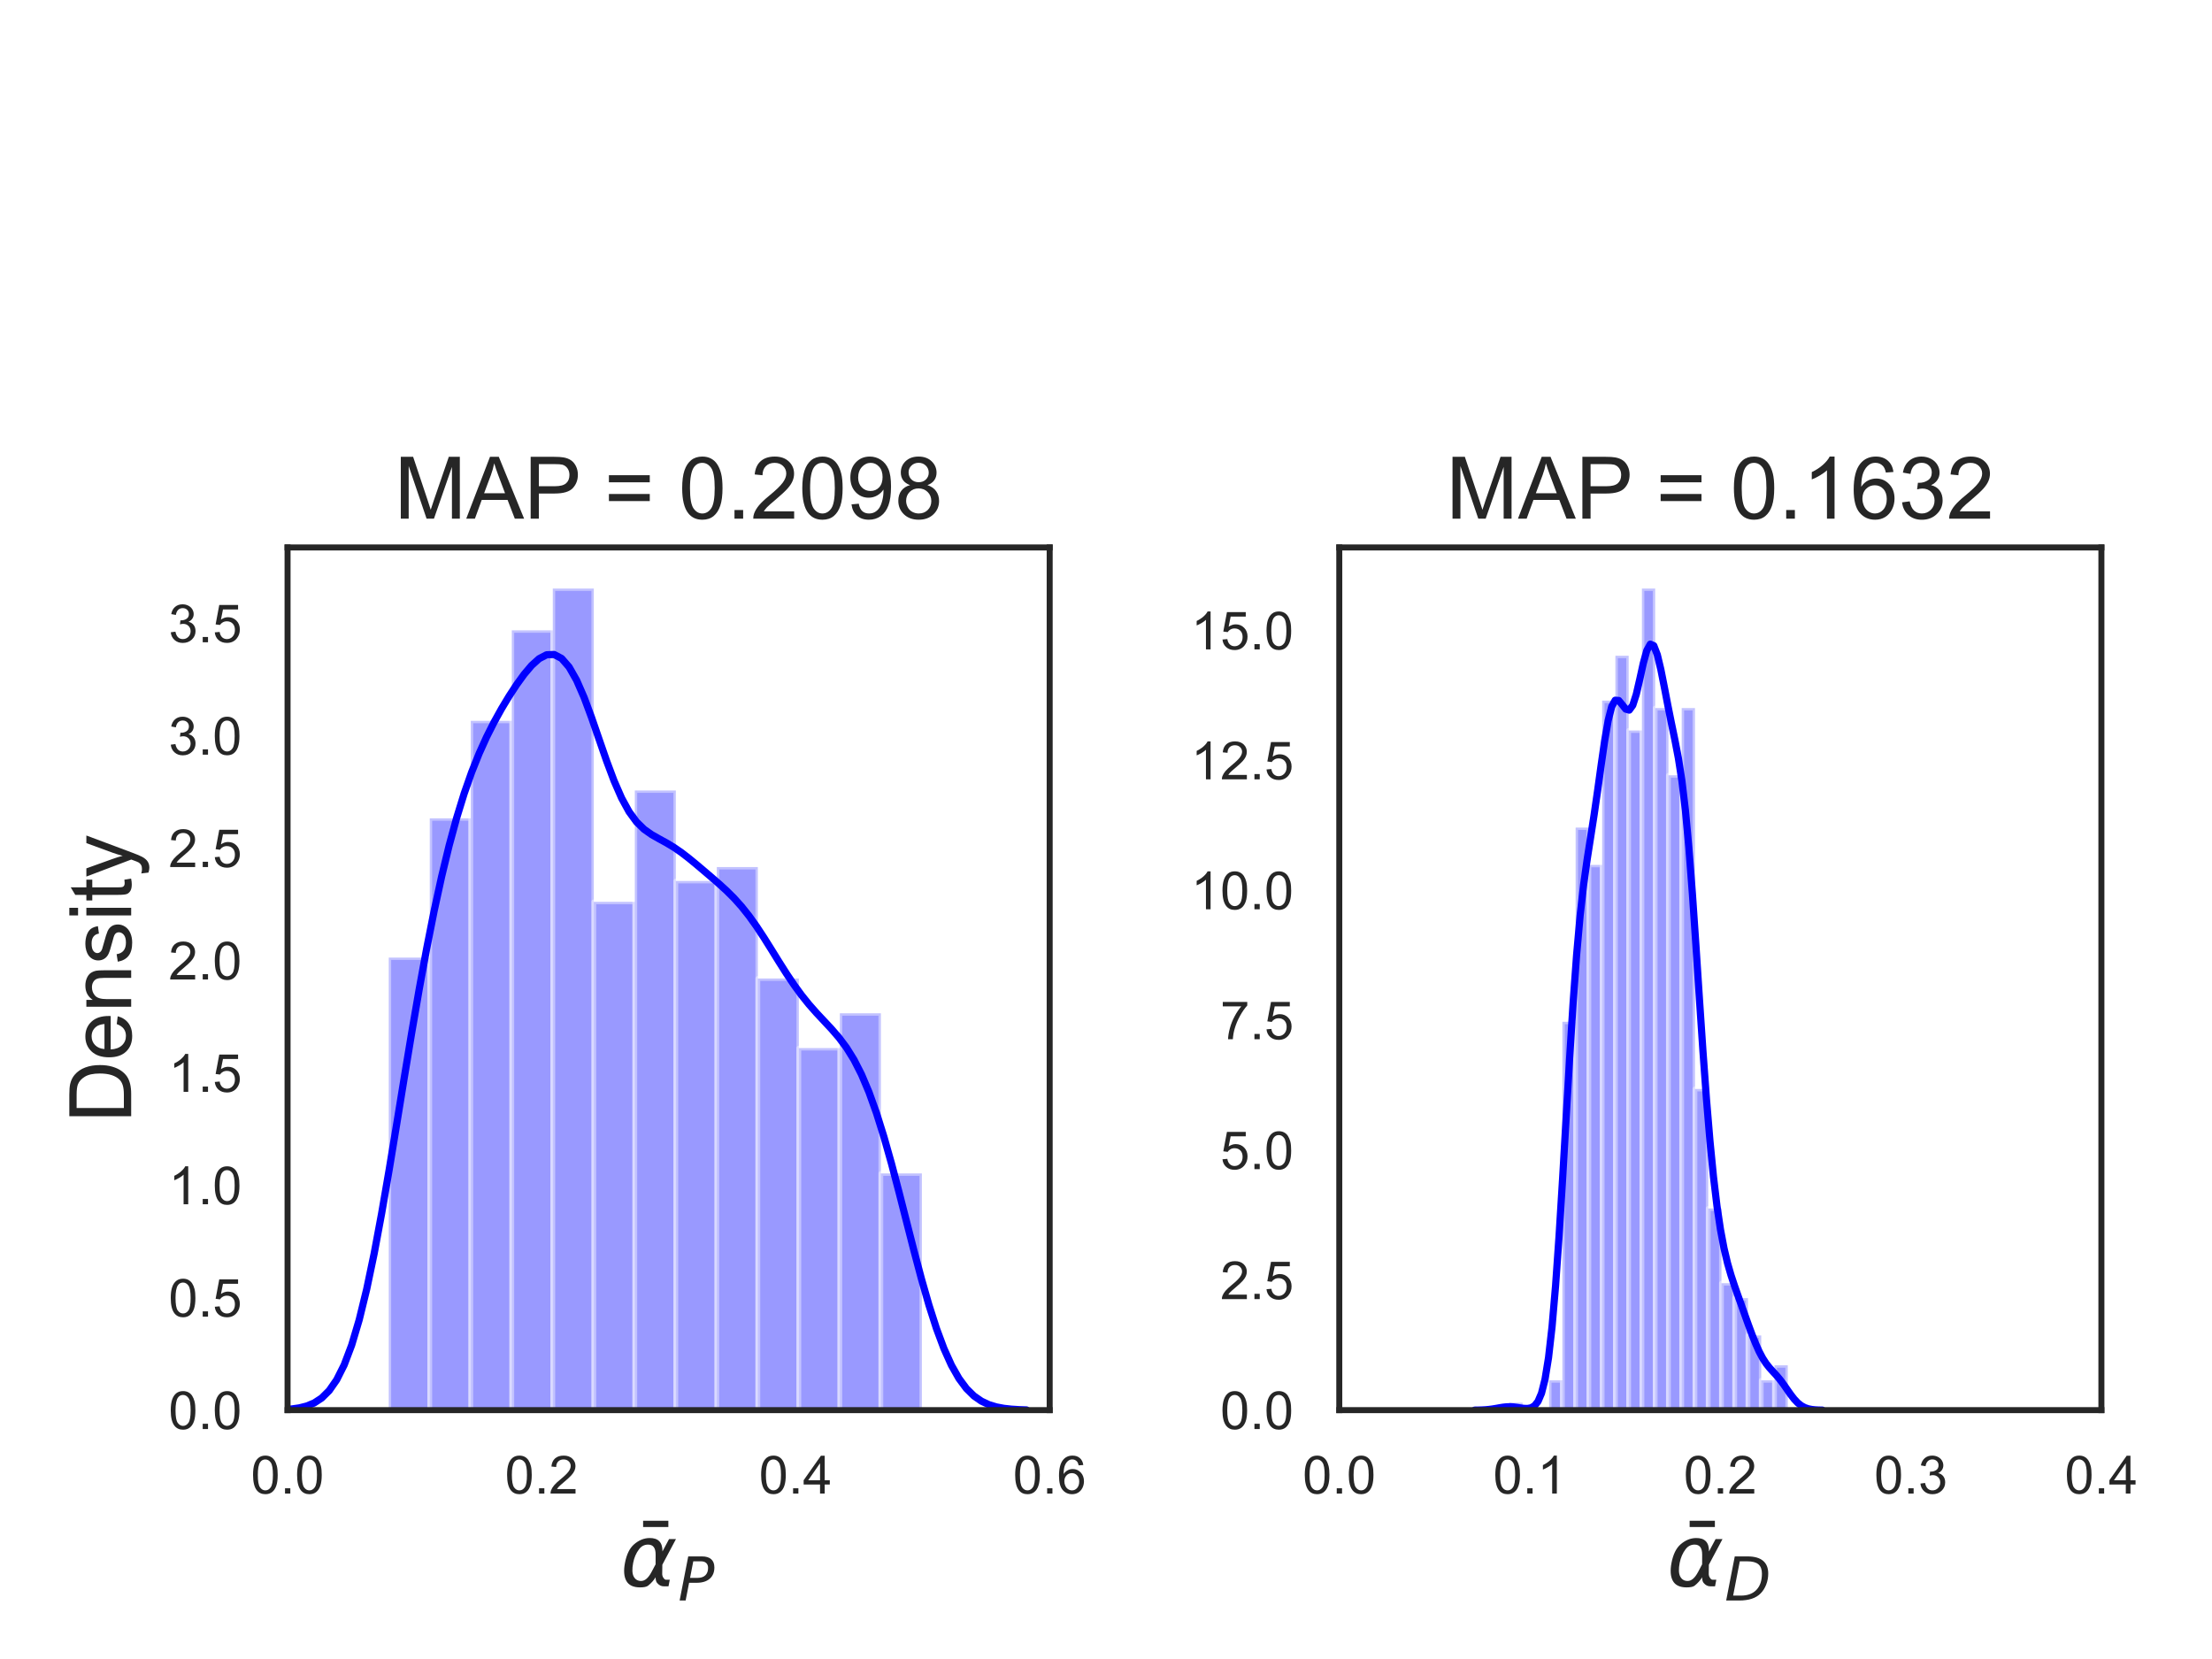<?xml version="1.0" encoding="utf-8" standalone="no"?>
<!DOCTYPE svg PUBLIC "-//W3C//DTD SVG 1.1//EN"
  "http://www.w3.org/Graphics/SVG/1.1/DTD/svg11.dtd">
<!-- Created with matplotlib (https://matplotlib.org/) -->
<svg height="345.6pt" version="1.1" viewBox="0 0 460.8 345.6" width="460.8pt" xmlns="http://www.w3.org/2000/svg" xmlns:xlink="http://www.w3.org/1999/xlink">
 <defs>
  <style type="text/css">
*{stroke-linecap:butt;stroke-linejoin:round;}
  </style>
 </defs>
 <g id="figure_1">
  <g id="patch_1">
   <path d="M 0 345.6 
L 460.8 345.6 
L 460.8 0 
L 0 0 
z
" style="fill:#ffffff;"/>
  </g>
  <g id="axes_1">
   <g id="patch_2">
    <path d="M 59.904 293.76 
L 218.667 293.76 
L 218.667 114.048 
L 59.904 114.048 
z
" style="fill:#ffffff;"/>
   </g>
   <g id="matplotlib.axis_1">
    <g id="xtick_1">
     <g id="text_1">
      <!-- 0.0 -->
      <defs>
       <path d="M 4.156 35.297 
Q 4.156 48 6.766 55.734 
Q 9.375 63.484 14.516 67.672 
Q 19.672 71.875 27.484 71.875 
Q 33.25 71.875 37.594 69.547 
Q 41.938 67.234 44.766 62.859 
Q 47.609 58.5 49.219 52.219 
Q 50.828 45.953 50.828 35.297 
Q 50.828 22.703 48.234 14.969 
Q 45.656 7.234 40.5 3 
Q 35.359 -1.219 27.484 -1.219 
Q 17.141 -1.219 11.234 6.203 
Q 4.156 15.141 4.156 35.297 
z
M 13.188 35.297 
Q 13.188 17.672 17.312 11.828 
Q 21.438 6 27.484 6 
Q 33.547 6 37.672 11.859 
Q 41.797 17.719 41.797 35.297 
Q 41.797 52.984 37.672 58.781 
Q 33.547 64.594 27.391 64.594 
Q 21.344 64.594 17.719 59.469 
Q 13.188 52.938 13.188 35.297 
z
" id="ArialMT-48"/>
       <path d="M 9.078 0 
L 9.078 10.016 
L 19.094 10.016 
L 19.094 0 
z
" id="ArialMT-46"/>
      </defs>
      <g style="fill:#262626;" transform="translate(52.259 311.134)scale(0.11 -0.11)">
       <use xlink:href="#ArialMT-48"/>
       <use x="55.615" xlink:href="#ArialMT-46"/>
       <use x="83.398" xlink:href="#ArialMT-48"/>
      </g>
     </g>
    </g>
    <g id="xtick_2">
     <g id="text_2">
      <!-- 0.2 -->
      <defs>
       <path d="M 50.344 8.453 
L 50.344 0 
L 3.031 0 
Q 2.938 3.172 4.047 6.109 
Q 5.859 10.938 9.828 15.625 
Q 13.812 20.312 21.344 26.469 
Q 33.016 36.031 37.109 41.625 
Q 41.219 47.219 41.219 52.203 
Q 41.219 57.422 37.469 61 
Q 33.734 64.594 27.734 64.594 
Q 21.391 64.594 17.578 60.781 
Q 13.766 56.984 13.719 50.25 
L 4.688 51.172 
Q 5.609 61.281 11.656 66.578 
Q 17.719 71.875 27.938 71.875 
Q 38.234 71.875 44.234 66.156 
Q 50.25 60.453 50.25 52 
Q 50.25 47.703 48.484 43.547 
Q 46.734 39.406 42.656 34.812 
Q 38.578 30.219 29.109 22.219 
Q 21.188 15.578 18.938 13.203 
Q 16.703 10.844 15.234 8.453 
z
" id="ArialMT-50"/>
      </defs>
      <g style="fill:#262626;" transform="translate(105.18 311.134)scale(0.11 -0.11)">
       <use xlink:href="#ArialMT-48"/>
       <use x="55.615" xlink:href="#ArialMT-46"/>
       <use x="83.398" xlink:href="#ArialMT-50"/>
      </g>
     </g>
    </g>
    <g id="xtick_3">
     <g id="text_3">
      <!-- 0.4 -->
      <defs>
       <path d="M 32.328 0 
L 32.328 17.141 
L 1.266 17.141 
L 1.266 25.203 
L 33.938 71.578 
L 41.109 71.578 
L 41.109 25.203 
L 50.781 25.203 
L 50.781 17.141 
L 41.109 17.141 
L 41.109 0 
z
M 32.328 25.203 
L 32.328 57.469 
L 9.906 25.203 
z
" id="ArialMT-52"/>
      </defs>
      <g style="fill:#262626;" transform="translate(158.101 311.134)scale(0.11 -0.11)">
       <use xlink:href="#ArialMT-48"/>
       <use x="55.615" xlink:href="#ArialMT-46"/>
       <use x="83.398" xlink:href="#ArialMT-52"/>
      </g>
     </g>
    </g>
    <g id="xtick_4">
     <g id="text_4">
      <!-- 0.6 -->
      <defs>
       <path d="M 49.75 54.047 
L 41.016 53.375 
Q 39.844 58.547 37.703 60.891 
Q 34.125 64.656 28.906 64.656 
Q 24.703 64.656 21.531 62.312 
Q 17.391 59.281 14.984 53.469 
Q 12.594 47.656 12.5 36.922 
Q 15.672 41.75 20.266 44.094 
Q 24.859 46.438 29.891 46.438 
Q 38.672 46.438 44.844 39.969 
Q 51.031 33.5 51.031 23.25 
Q 51.031 16.5 48.125 10.719 
Q 45.219 4.938 40.141 1.859 
Q 35.062 -1.219 28.609 -1.219 
Q 17.625 -1.219 10.688 6.859 
Q 3.766 14.938 3.766 33.5 
Q 3.766 54.25 11.422 63.672 
Q 18.109 71.875 29.438 71.875 
Q 37.891 71.875 43.281 67.141 
Q 48.688 62.406 49.75 54.047 
z
M 13.875 23.188 
Q 13.875 18.656 15.797 14.5 
Q 17.719 10.359 21.188 8.172 
Q 24.656 6 28.469 6 
Q 34.031 6 38.031 10.484 
Q 42.047 14.984 42.047 22.703 
Q 42.047 30.125 38.078 34.391 
Q 34.125 38.672 28.125 38.672 
Q 22.172 38.672 18.016 34.391 
Q 13.875 30.125 13.875 23.188 
z
" id="ArialMT-54"/>
      </defs>
      <g style="fill:#262626;" transform="translate(211.022 311.134)scale(0.11 -0.11)">
       <use xlink:href="#ArialMT-48"/>
       <use x="55.615" xlink:href="#ArialMT-46"/>
       <use x="83.398" xlink:href="#ArialMT-54"/>
      </g>
     </g>
    </g>
    <g id="text_5">
     <!-- $\bar{\alpha}_{P}$ -->
     <defs>
      <path d="M -39.406 74.516 
L -10.203 74.516 
L -10.203 67.281 
L -39.406 67.281 
z
" id="DejaVuSans-772"/>
      <path d="M 40.922 25.438 
L 40.969 36.719 
Q 41.016 48.25 32.328 48.297 
Q 25.828 48.344 21.781 42.922 
Q 16.703 36.234 14.984 27.297 
Q 12.891 16.547 15.531 11.422 
Q 18.266 6.203 24.172 6.203 
Q 30.719 6.203 36.234 16.609 
z
M 33.844 55.906 
Q 49.078 56.156 48.875 40.375 
Q 48.875 40.375 56.5 54.688 
L 64.5 54.688 
L 48.734 25.047 
L 48.578 14.359 
Q 48.578 11.969 49.906 9.969 
Q 51.422 7.625 52.984 7.625 
L 57.328 7.625 
L 55.859 0 
L 50.438 0 
Q 45.844 0 42.531 4.109 
Q 40.969 6.156 40.922 10.453 
Q 37.75 5.219 32.281 0.781 
Q 29.688 -1.266 22.703 -1.219 
Q 11.281 -1.125 7.125 6.203 
Q 2.875 13.812 5.516 27.297 
Q 8.344 41.797 15.766 48.391 
Q 24.125 55.766 33.844 55.906 
z
" id="DejaVuSans-Oblique-945"/>
      <path d="M 16.891 72.906 
L 39.703 72.906 
Q 49.656 72.906 54.875 68.266 
Q 60.109 63.625 60.109 54.688 
Q 60.109 42.672 52.391 35.984 
Q 44.672 29.297 30.719 29.297 
L 18.312 29.297 
L 12.594 0 
L 2.688 0 
z
M 25.203 64.797 
L 19.922 37.406 
L 32.328 37.406 
Q 40.719 37.406 45.203 41.703 
Q 49.703 46 49.703 54 
Q 49.703 59.125 46.656 61.953 
Q 43.609 64.797 38.094 64.797 
z
" id="DejaVuSans-Oblique-80"/>
     </defs>
     <g style="fill:#262626;" transform="translate(129.206 330.482)scale(0.18 -0.18)">
      <use transform="translate(65.886 1.484)" xlink:href="#DejaVuSans-772"/>
      <use transform="translate(0 0.109)" xlink:href="#DejaVuSans-Oblique-945"/>
      <use transform="translate(66.875 -16.297)scale(0.7)" xlink:href="#DejaVuSans-Oblique-80"/>
     </g>
    </g>
   </g>
   <g id="matplotlib.axis_2">
    <g id="ytick_1">
     <g id="text_6">
      <!-- 0.0 -->
      <g style="fill:#262626;" transform="translate(35.114 297.697)scale(0.11 -0.11)">
       <use xlink:href="#ArialMT-48"/>
       <use x="55.615" xlink:href="#ArialMT-46"/>
       <use x="83.398" xlink:href="#ArialMT-48"/>
      </g>
     </g>
    </g>
    <g id="ytick_2">
     <g id="text_7">
      <!-- 0.5 -->
      <defs>
       <path d="M 4.156 18.75 
L 13.375 19.531 
Q 14.406 12.797 18.141 9.391 
Q 21.875 6 27.156 6 
Q 33.5 6 37.891 10.781 
Q 42.281 15.578 42.281 23.484 
Q 42.281 31 38.062 35.344 
Q 33.844 39.703 27 39.703 
Q 22.75 39.703 19.328 37.766 
Q 15.922 35.844 13.969 32.766 
L 5.719 33.844 
L 12.641 70.609 
L 48.25 70.609 
L 48.25 62.203 
L 19.672 62.203 
L 15.828 42.969 
Q 22.266 47.469 29.344 47.469 
Q 38.719 47.469 45.156 40.969 
Q 51.609 34.469 51.609 24.266 
Q 51.609 14.547 45.953 7.469 
Q 39.062 -1.219 27.156 -1.219 
Q 17.391 -1.219 11.203 4.25 
Q 5.031 9.719 4.156 18.75 
z
" id="ArialMT-53"/>
      </defs>
      <g style="fill:#262626;" transform="translate(35.114 274.282)scale(0.11 -0.11)">
       <use xlink:href="#ArialMT-48"/>
       <use x="55.615" xlink:href="#ArialMT-46"/>
       <use x="83.398" xlink:href="#ArialMT-53"/>
      </g>
     </g>
    </g>
    <g id="ytick_3">
     <g id="text_8">
      <!-- 1.0 -->
      <defs>
       <path d="M 37.25 0 
L 28.469 0 
L 28.469 56 
Q 25.297 52.984 20.141 49.953 
Q 14.984 46.922 10.891 45.406 
L 10.891 53.906 
Q 18.266 57.375 23.781 62.297 
Q 29.297 67.234 31.594 71.875 
L 37.25 71.875 
z
" id="ArialMT-49"/>
      </defs>
      <g style="fill:#262626;" transform="translate(35.114 250.868)scale(0.11 -0.11)">
       <use xlink:href="#ArialMT-49"/>
       <use x="55.615" xlink:href="#ArialMT-46"/>
       <use x="83.398" xlink:href="#ArialMT-48"/>
      </g>
     </g>
    </g>
    <g id="ytick_4">
     <g id="text_9">
      <!-- 1.5 -->
      <g style="fill:#262626;" transform="translate(35.114 227.453)scale(0.11 -0.11)">
       <use xlink:href="#ArialMT-49"/>
       <use x="55.615" xlink:href="#ArialMT-46"/>
       <use x="83.398" xlink:href="#ArialMT-53"/>
      </g>
     </g>
    </g>
    <g id="ytick_5">
     <g id="text_10">
      <!-- 2.0 -->
      <g style="fill:#262626;" transform="translate(35.114 204.039)scale(0.11 -0.11)">
       <use xlink:href="#ArialMT-50"/>
       <use x="55.615" xlink:href="#ArialMT-46"/>
       <use x="83.398" xlink:href="#ArialMT-48"/>
      </g>
     </g>
    </g>
    <g id="ytick_6">
     <g id="text_11">
      <!-- 2.5 -->
      <g style="fill:#262626;" transform="translate(35.114 180.624)scale(0.11 -0.11)">
       <use xlink:href="#ArialMT-50"/>
       <use x="55.615" xlink:href="#ArialMT-46"/>
       <use x="83.398" xlink:href="#ArialMT-53"/>
      </g>
     </g>
    </g>
    <g id="ytick_7">
     <g id="text_12">
      <!-- 3.0 -->
      <defs>
       <path d="M 4.203 18.891 
L 12.984 20.062 
Q 14.5 12.594 18.141 9.297 
Q 21.781 6 27 6 
Q 33.203 6 37.469 10.297 
Q 41.75 14.594 41.75 20.953 
Q 41.75 27 37.797 30.922 
Q 33.844 34.859 27.734 34.859 
Q 25.25 34.859 21.531 33.891 
L 22.516 41.609 
Q 23.391 41.5 23.922 41.5 
Q 29.547 41.5 34.031 44.422 
Q 38.531 47.359 38.531 53.469 
Q 38.531 58.297 35.25 61.469 
Q 31.984 64.656 26.812 64.656 
Q 21.688 64.656 18.266 61.422 
Q 14.844 58.203 13.875 51.766 
L 5.078 53.328 
Q 6.688 62.156 12.391 67.016 
Q 18.109 71.875 26.609 71.875 
Q 32.469 71.875 37.391 69.359 
Q 42.328 66.844 44.938 62.5 
Q 47.562 58.156 47.562 53.266 
Q 47.562 48.641 45.062 44.828 
Q 42.578 41.016 37.703 38.766 
Q 44.047 37.312 47.562 32.688 
Q 51.078 28.078 51.078 21.141 
Q 51.078 11.766 44.234 5.25 
Q 37.406 -1.266 26.953 -1.266 
Q 17.531 -1.266 11.297 4.344 
Q 5.078 9.969 4.203 18.891 
z
" id="ArialMT-51"/>
      </defs>
      <g style="fill:#262626;" transform="translate(35.114 157.21)scale(0.11 -0.11)">
       <use xlink:href="#ArialMT-51"/>
       <use x="55.615" xlink:href="#ArialMT-46"/>
       <use x="83.398" xlink:href="#ArialMT-48"/>
      </g>
     </g>
    </g>
    <g id="ytick_8">
     <g id="text_13">
      <!-- 3.5 -->
      <g style="fill:#262626;" transform="translate(35.114 133.796)scale(0.11 -0.11)">
       <use xlink:href="#ArialMT-51"/>
       <use x="55.615" xlink:href="#ArialMT-46"/>
       <use x="83.398" xlink:href="#ArialMT-53"/>
      </g>
     </g>
    </g>
    <g id="text_14">
     <!-- Density -->
     <defs>
      <path d="M 7.719 0 
L 7.719 71.578 
L 32.375 71.578 
Q 40.719 71.578 45.125 70.562 
Q 51.266 69.141 55.609 65.438 
Q 61.281 60.641 64.078 53.188 
Q 66.891 45.75 66.891 36.188 
Q 66.891 28.031 64.984 21.734 
Q 63.094 15.438 60.109 11.297 
Q 57.125 7.172 53.578 4.797 
Q 50.047 2.438 45.047 1.219 
Q 40.047 0 33.547 0 
z
M 17.188 8.453 
L 32.469 8.453 
Q 39.547 8.453 43.578 9.766 
Q 47.609 11.078 50 13.484 
Q 53.375 16.844 55.25 22.531 
Q 57.125 28.219 57.125 36.328 
Q 57.125 47.562 53.438 53.594 
Q 49.75 59.625 44.484 61.672 
Q 40.672 63.141 32.234 63.141 
L 17.188 63.141 
z
" id="ArialMT-68"/>
      <path d="M 42.094 16.703 
L 51.172 15.578 
Q 49.031 7.625 43.219 3.219 
Q 37.406 -1.172 28.375 -1.172 
Q 17 -1.172 10.328 5.828 
Q 3.656 12.844 3.656 25.484 
Q 3.656 38.578 10.391 45.797 
Q 17.141 53.031 27.875 53.031 
Q 38.281 53.031 44.875 45.953 
Q 51.469 38.875 51.469 26.031 
Q 51.469 25.25 51.422 23.688 
L 12.75 23.688 
Q 13.234 15.141 17.578 10.594 
Q 21.922 6.062 28.422 6.062 
Q 33.25 6.062 36.672 8.594 
Q 40.094 11.141 42.094 16.703 
z
M 13.234 30.906 
L 42.188 30.906 
Q 41.609 37.453 38.875 40.719 
Q 34.672 45.797 27.984 45.797 
Q 21.922 45.797 17.797 41.75 
Q 13.672 37.703 13.234 30.906 
z
" id="ArialMT-101"/>
      <path d="M 6.594 0 
L 6.594 51.859 
L 14.5 51.859 
L 14.5 44.484 
Q 20.219 53.031 31 53.031 
Q 35.688 53.031 39.625 51.344 
Q 43.562 49.656 45.516 46.922 
Q 47.469 44.188 48.25 40.438 
Q 48.734 37.984 48.734 31.891 
L 48.734 0 
L 39.938 0 
L 39.938 31.547 
Q 39.938 36.922 38.906 39.578 
Q 37.891 42.234 35.281 43.812 
Q 32.672 45.406 29.156 45.406 
Q 23.531 45.406 19.453 41.844 
Q 15.375 38.281 15.375 28.328 
L 15.375 0 
z
" id="ArialMT-110"/>
      <path d="M 3.078 15.484 
L 11.766 16.844 
Q 12.5 11.625 15.844 8.844 
Q 19.188 6.062 25.203 6.062 
Q 31.25 6.062 34.172 8.516 
Q 37.109 10.984 37.109 14.312 
Q 37.109 17.281 34.516 19 
Q 32.719 20.172 25.531 21.969 
Q 15.875 24.422 12.141 26.203 
Q 8.406 27.984 6.469 31.125 
Q 4.547 34.281 4.547 38.094 
Q 4.547 41.547 6.125 44.5 
Q 7.719 47.469 10.453 49.422 
Q 12.5 50.922 16.031 51.969 
Q 19.578 53.031 23.641 53.031 
Q 29.734 53.031 34.344 51.266 
Q 38.969 49.516 41.156 46.5 
Q 43.359 43.5 44.188 38.484 
L 35.594 37.312 
Q 35.016 41.312 32.203 43.547 
Q 29.391 45.797 24.266 45.797 
Q 18.219 45.797 15.625 43.797 
Q 13.031 41.797 13.031 39.109 
Q 13.031 37.406 14.109 36.031 
Q 15.188 34.625 17.484 33.688 
Q 18.797 33.203 25.25 31.453 
Q 34.578 28.953 38.25 27.359 
Q 41.938 25.781 44.031 22.75 
Q 46.141 19.734 46.141 15.234 
Q 46.141 10.844 43.578 6.953 
Q 41.016 3.078 36.172 0.953 
Q 31.344 -1.172 25.25 -1.172 
Q 15.141 -1.172 9.844 3.031 
Q 4.547 7.234 3.078 15.484 
z
" id="ArialMT-115"/>
      <path d="M 6.641 61.469 
L 6.641 71.578 
L 15.438 71.578 
L 15.438 61.469 
z
M 6.641 0 
L 6.641 51.859 
L 15.438 51.859 
L 15.438 0 
z
" id="ArialMT-105"/>
      <path d="M 25.781 7.859 
L 27.047 0.094 
Q 23.344 -0.688 20.406 -0.688 
Q 15.625 -0.688 12.984 0.828 
Q 10.359 2.344 9.281 4.812 
Q 8.203 7.281 8.203 15.188 
L 8.203 45.016 
L 1.766 45.016 
L 1.766 51.859 
L 8.203 51.859 
L 8.203 64.703 
L 16.938 69.969 
L 16.938 51.859 
L 25.781 51.859 
L 25.781 45.016 
L 16.938 45.016 
L 16.938 14.703 
Q 16.938 10.938 17.406 9.859 
Q 17.875 8.797 18.922 8.156 
Q 19.969 7.516 21.922 7.516 
Q 23.391 7.516 25.781 7.859 
z
" id="ArialMT-116"/>
      <path d="M 6.203 -19.969 
L 5.219 -11.719 
Q 8.109 -12.5 10.25 -12.5 
Q 13.188 -12.5 14.938 -11.516 
Q 16.703 -10.547 17.828 -8.797 
Q 18.656 -7.469 20.516 -2.25 
Q 20.75 -1.516 21.297 -0.094 
L 1.609 51.859 
L 11.078 51.859 
L 21.875 21.828 
Q 23.969 16.109 25.641 9.812 
Q 27.156 15.875 29.25 21.625 
L 40.328 51.859 
L 49.125 51.859 
L 29.391 -0.875 
Q 26.219 -9.422 24.469 -12.641 
Q 22.125 -17 19.094 -19.016 
Q 16.062 -21.047 11.859 -21.047 
Q 9.328 -21.047 6.203 -19.969 
z
" id="ArialMT-121"/>
     </defs>
     <g style="fill:#262626;" transform="translate(27.326 233.913)rotate(-90)scale(0.18 -0.18)">
      <use xlink:href="#ArialMT-68"/>
      <use x="72.217" xlink:href="#ArialMT-101"/>
      <use x="127.832" xlink:href="#ArialMT-110"/>
      <use x="183.447" xlink:href="#ArialMT-115"/>
      <use x="233.447" xlink:href="#ArialMT-105"/>
      <use x="255.664" xlink:href="#ArialMT-116"/>
      <use x="283.447" xlink:href="#ArialMT-121"/>
     </g>
    </g>
   </g>
   <g id="patch_3">
    <path clip-path="url(#p3b7f2a2765)" d="M 80.985 293.76 
L 89.528 293.76 
L 89.528 199.48 
L 80.985 199.48 
z
" style="fill:#0000ff;opacity:0.4;stroke:#ffffff;stroke-linejoin:miter;"/>
   </g>
   <g id="patch_4">
    <path clip-path="url(#p3b7f2a2765)" d="M 89.528 293.76 
L 98.071 293.76 
L 98.071 170.471 
L 89.528 170.471 
z
" style="fill:#0000ff;opacity:0.4;stroke:#ffffff;stroke-linejoin:miter;"/>
   </g>
   <g id="patch_5">
    <path clip-path="url(#p3b7f2a2765)" d="M 98.071 293.76 
L 106.614 293.76 
L 106.614 150.164 
L 98.071 150.164 
z
" style="fill:#0000ff;opacity:0.4;stroke:#ffffff;stroke-linejoin:miter;"/>
   </g>
   <g id="patch_6">
    <path clip-path="url(#p3b7f2a2765)" d="M 106.614 293.76 
L 115.157 293.76 
L 115.157 131.308 
L 106.614 131.308 
z
" style="fill:#0000ff;opacity:0.4;stroke:#ffffff;stroke-linejoin:miter;"/>
   </g>
   <g id="patch_7">
    <path clip-path="url(#p3b7f2a2765)" d="M 115.157 293.76 
L 123.7 293.76 
L 123.7 122.606 
L 115.157 122.606 
z
" style="fill:#0000ff;opacity:0.4;stroke:#ffffff;stroke-linejoin:miter;"/>
   </g>
   <g id="patch_8">
    <path clip-path="url(#p3b7f2a2765)" d="M 123.7 293.76 
L 132.243 293.76 
L 132.243 187.876 
L 123.7 187.876 
z
" style="fill:#0000ff;opacity:0.4;stroke:#ffffff;stroke-linejoin:miter;"/>
   </g>
   <g id="patch_9">
    <path clip-path="url(#p3b7f2a2765)" d="M 132.243 293.76 
L 140.786 293.76 
L 140.786 164.669 
L 132.243 164.669 
z
" style="fill:#0000ff;opacity:0.4;stroke:#ffffff;stroke-linejoin:miter;"/>
   </g>
   <g id="patch_10">
    <path clip-path="url(#p3b7f2a2765)" d="M 140.786 293.76 
L 149.329 293.76 
L 149.329 183.525 
L 140.786 183.525 
z
" style="fill:#0000ff;opacity:0.4;stroke:#ffffff;stroke-linejoin:miter;"/>
   </g>
   <g id="patch_11">
    <path clip-path="url(#p3b7f2a2765)" d="M 149.329 293.76 
L 157.871 293.76 
L 157.871 180.624 
L 149.329 180.624 
z
" style="fill:#0000ff;opacity:0.4;stroke:#ffffff;stroke-linejoin:miter;"/>
   </g>
   <g id="patch_12">
    <path clip-path="url(#p3b7f2a2765)" d="M 157.871 293.76 
L 166.414 293.76 
L 166.414 203.831 
L 157.871 203.831 
z
" style="fill:#0000ff;opacity:0.4;stroke:#ffffff;stroke-linejoin:miter;"/>
   </g>
   <g id="patch_13">
    <path clip-path="url(#p3b7f2a2765)" d="M 166.414 293.76 
L 174.957 293.76 
L 174.957 218.336 
L 166.414 218.336 
z
" style="fill:#0000ff;opacity:0.4;stroke:#ffffff;stroke-linejoin:miter;"/>
   </g>
   <g id="patch_14">
    <path clip-path="url(#p3b7f2a2765)" d="M 174.957 293.76 
L 183.5 293.76 
L 183.5 211.084 
L 174.957 211.084 
z
" style="fill:#0000ff;opacity:0.4;stroke:#ffffff;stroke-linejoin:miter;"/>
   </g>
   <g id="patch_15">
    <path clip-path="url(#p3b7f2a2765)" d="M 183.5 293.76 
L 192.043 293.76 
L 192.043 244.444 
L 183.5 244.444 
z
" style="fill:#0000ff;opacity:0.4;stroke:#ffffff;stroke-linejoin:miter;"/>
   </g>
   <g id="line2d_1">
    <path clip-path="url(#p3b7f2a2765)" d="M 59.206 293.635 
L 60.767 293.513 
L 62.329 293.289 
L 63.891 292.901 
L 65.453 292.258 
L 67.015 291.236 
L 68.576 289.688 
L 70.138 287.444 
L 71.7 284.332 
L 73.262 280.205 
L 74.823 274.962 
L 76.385 268.578 
L 77.947 261.118 
L 79.509 252.738 
L 81.071 243.673 
L 82.632 234.201 
L 84.194 224.614 
L 85.756 215.183 
L 87.318 206.128 
L 88.88 197.614 
L 90.441 189.745 
L 92.003 182.579 
L 93.565 176.131 
L 95.127 170.391 
L 96.689 165.324 
L 98.25 160.873 
L 99.812 156.965 
L 101.374 153.511 
L 102.936 150.419 
L 104.497 147.606 
L 106.059 145.015 
L 107.621 142.626 
L 109.183 140.469 
L 110.745 138.624 
L 112.306 137.216 
L 113.868 136.401 
L 115.43 136.339 
L 116.992 137.165 
L 118.554 138.956 
L 120.115 141.7 
L 121.677 145.283 
L 123.239 149.487 
L 124.801 154.009 
L 126.363 158.51 
L 127.924 162.671 
L 129.486 166.244 
L 131.048 169.098 
L 132.61 171.23 
L 134.171 172.753 
L 135.733 173.854 
L 137.295 174.742 
L 138.857 175.597 
L 140.419 176.54 
L 141.98 177.619 
L 143.542 178.824 
L 145.104 180.11 
L 146.666 181.432 
L 148.228 182.765 
L 149.789 184.122 
L 151.351 185.547 
L 152.913 187.1 
L 154.475 188.84 
L 156.037 190.803 
L 157.598 192.988 
L 159.16 195.36 
L 160.722 197.85 
L 162.284 200.371 
L 163.846 202.834 
L 165.407 205.16 
L 166.969 207.302 
L 168.531 209.245 
L 170.093 211.016 
L 171.654 212.684 
L 173.216 214.355 
L 174.778 216.162 
L 176.34 218.25 
L 177.902 220.765 
L 179.463 223.826 
L 181.025 227.519 
L 182.587 231.875 
L 184.149 236.863 
L 185.711 242.392 
L 187.272 248.314 
L 188.834 254.438 
L 190.396 260.549 
L 191.958 266.429 
L 193.52 271.882 
L 195.081 276.754 
L 196.643 280.943 
L 198.205 284.408 
L 199.767 287.161 
L 201.328 289.264 
L 202.89 290.804 
L 204.452 291.888 
L 206.014 292.618 
L 207.576 293.09 
L 209.137 293.382 
L 210.699 293.555 
L 212.261 293.653 
L 213.823 293.707 
" style="fill:none;stroke:#0000ff;stroke-linecap:round;stroke-width:1.5;"/>
   </g>
   <g id="patch_16">
    <path d="M 59.904 293.76 
L 59.904 114.048 
" style="fill:none;stroke:#262626;stroke-linecap:square;stroke-linejoin:miter;stroke-width:1.25;"/>
   </g>
   <g id="patch_17">
    <path d="M 218.667 293.76 
L 218.667 114.048 
" style="fill:none;stroke:#262626;stroke-linecap:square;stroke-linejoin:miter;stroke-width:1.25;"/>
   </g>
   <g id="patch_18">
    <path d="M 59.904 293.76 
L 218.667 293.76 
" style="fill:none;stroke:#262626;stroke-linecap:square;stroke-linejoin:miter;stroke-width:1.25;"/>
   </g>
   <g id="patch_19">
    <path d="M 59.904 114.048 
L 218.667 114.048 
" style="fill:none;stroke:#262626;stroke-linecap:square;stroke-linejoin:miter;stroke-width:1.25;"/>
   </g>
   <g id="text_15">
    <!-- MAP = 0.2098 -->
    <defs>
     <path d="M 7.422 0 
L 7.422 71.578 
L 21.688 71.578 
L 38.625 20.906 
Q 40.969 13.812 42.047 10.297 
Q 43.266 14.203 45.844 21.781 
L 62.984 71.578 
L 75.734 71.578 
L 75.734 0 
L 66.609 0 
L 66.609 59.906 
L 45.797 0 
L 37.25 0 
L 16.547 60.938 
L 16.547 0 
z
" id="ArialMT-77"/>
     <path d="M -0.141 0 
L 27.344 71.578 
L 37.547 71.578 
L 66.844 0 
L 56.062 0 
L 47.703 21.688 
L 17.781 21.688 
L 9.906 0 
z
M 20.516 29.391 
L 44.781 29.391 
L 37.312 49.219 
Q 33.891 58.25 32.234 64.062 
Q 30.859 57.172 28.375 50.391 
z
" id="ArialMT-65"/>
     <path d="M 7.719 0 
L 7.719 71.578 
L 34.719 71.578 
Q 41.844 71.578 45.609 70.906 
Q 50.875 70.016 54.438 67.547 
Q 58.016 65.094 60.188 60.641 
Q 62.359 56.203 62.359 50.875 
Q 62.359 41.75 56.547 35.422 
Q 50.734 29.109 35.547 29.109 
L 17.188 29.109 
L 17.188 0 
z
M 17.188 37.547 
L 35.688 37.547 
Q 44.875 37.547 48.734 40.969 
Q 52.594 44.391 52.594 50.594 
Q 52.594 55.078 50.312 58.266 
Q 48.047 61.469 44.344 62.5 
Q 41.938 63.141 35.5 63.141 
L 17.188 63.141 
z
" id="ArialMT-80"/>
     <path id="ArialMT-32"/>
     <path d="M 52.828 42.094 
L 5.562 42.094 
L 5.562 50.297 
L 52.828 50.297 
z
M 52.828 20.359 
L 5.562 20.359 
L 5.562 28.562 
L 52.828 28.562 
z
" id="ArialMT-61"/>
     <path d="M 5.469 16.547 
L 13.922 17.328 
Q 14.984 11.375 18.016 8.688 
Q 21.047 6 25.781 6 
Q 29.828 6 32.875 7.859 
Q 35.938 9.719 37.891 12.812 
Q 39.844 15.922 41.156 21.188 
Q 42.484 26.469 42.484 31.938 
Q 42.484 32.516 42.438 33.688 
Q 39.797 29.5 35.234 26.875 
Q 30.672 24.266 25.344 24.266 
Q 16.453 24.266 10.297 30.703 
Q 4.156 37.156 4.156 47.703 
Q 4.156 58.594 10.578 65.234 
Q 17 71.875 26.656 71.875 
Q 33.641 71.875 39.422 68.109 
Q 45.219 64.359 48.219 57.391 
Q 51.219 50.438 51.219 37.25 
Q 51.219 23.531 48.234 15.406 
Q 45.266 7.281 39.375 3.031 
Q 33.5 -1.219 25.594 -1.219 
Q 17.188 -1.219 11.859 3.438 
Q 6.547 8.109 5.469 16.547 
z
M 41.453 48.141 
Q 41.453 55.719 37.422 60.156 
Q 33.406 64.594 27.734 64.594 
Q 21.875 64.594 17.531 59.812 
Q 13.188 55.031 13.188 47.406 
Q 13.188 40.578 17.312 36.297 
Q 21.438 32.031 27.484 32.031 
Q 33.594 32.031 37.516 36.297 
Q 41.453 40.578 41.453 48.141 
z
" id="ArialMT-57"/>
     <path d="M 17.672 38.812 
Q 12.203 40.828 9.562 44.531 
Q 6.938 48.25 6.938 53.422 
Q 6.938 61.234 12.547 66.547 
Q 18.172 71.875 27.484 71.875 
Q 36.859 71.875 42.578 66.422 
Q 48.297 60.984 48.297 53.172 
Q 48.297 48.188 45.672 44.5 
Q 43.062 40.828 37.75 38.812 
Q 44.344 36.672 47.781 31.875 
Q 51.219 27.094 51.219 20.453 
Q 51.219 11.281 44.719 5.031 
Q 38.234 -1.219 27.641 -1.219 
Q 17.047 -1.219 10.547 5.047 
Q 4.047 11.328 4.047 20.703 
Q 4.047 27.688 7.594 32.391 
Q 11.141 37.109 17.672 38.812 
z
M 15.922 53.719 
Q 15.922 48.641 19.188 45.406 
Q 22.469 42.188 27.688 42.188 
Q 32.766 42.188 36.016 45.375 
Q 39.266 48.578 39.266 53.219 
Q 39.266 58.062 35.906 61.359 
Q 32.562 64.656 27.594 64.656 
Q 22.562 64.656 19.234 61.422 
Q 15.922 58.203 15.922 53.719 
z
M 13.094 20.656 
Q 13.094 16.891 14.875 13.375 
Q 16.656 9.859 20.172 7.922 
Q 23.688 6 27.734 6 
Q 34.031 6 38.125 10.047 
Q 42.234 14.109 42.234 20.359 
Q 42.234 26.703 38.016 30.859 
Q 33.797 35.016 27.438 35.016 
Q 21.234 35.016 17.156 30.906 
Q 13.094 26.812 13.094 20.656 
z
" id="ArialMT-56"/>
    </defs>
    <g style="fill:#262626;" transform="translate(82.158 108.048)scale(0.18 -0.18)">
     <use xlink:href="#ArialMT-77"/>
     <use x="83.301" xlink:href="#ArialMT-65"/>
     <use x="150" xlink:href="#ArialMT-80"/>
     <use x="214.949" xlink:href="#ArialMT-32"/>
     <use x="242.732" xlink:href="#ArialMT-61"/>
     <use x="301.131" xlink:href="#ArialMT-32"/>
     <use x="328.914" xlink:href="#ArialMT-48"/>
     <use x="384.529" xlink:href="#ArialMT-46"/>
     <use x="412.312" xlink:href="#ArialMT-50"/>
     <use x="467.928" xlink:href="#ArialMT-48"/>
     <use x="523.543" xlink:href="#ArialMT-57"/>
     <use x="579.158" xlink:href="#ArialMT-56"/>
    </g>
   </g>
  </g>
  <g id="axes_2">
   <g id="patch_20">
    <path d="M 278.997 293.76 
L 437.76 293.76 
L 437.76 114.048 
L 278.997 114.048 
z
" style="fill:#ffffff;"/>
   </g>
   <g id="matplotlib.axis_3">
    <g id="xtick_5">
     <g id="text_16">
      <!-- 0.0 -->
      <g style="fill:#262626;" transform="translate(271.352 311.134)scale(0.11 -0.11)">
       <use xlink:href="#ArialMT-48"/>
       <use x="55.615" xlink:href="#ArialMT-46"/>
       <use x="83.398" xlink:href="#ArialMT-48"/>
      </g>
     </g>
    </g>
    <g id="xtick_6">
     <g id="text_17">
      <!-- 0.1 -->
      <g style="fill:#262626;" transform="translate(311.043 311.134)scale(0.11 -0.11)">
       <use xlink:href="#ArialMT-48"/>
       <use x="55.615" xlink:href="#ArialMT-46"/>
       <use x="83.398" xlink:href="#ArialMT-49"/>
      </g>
     </g>
    </g>
    <g id="xtick_7">
     <g id="text_18">
      <!-- 0.2 -->
      <g style="fill:#262626;" transform="translate(350.733 311.134)scale(0.11 -0.11)">
       <use xlink:href="#ArialMT-48"/>
       <use x="55.615" xlink:href="#ArialMT-46"/>
       <use x="83.398" xlink:href="#ArialMT-50"/>
      </g>
     </g>
    </g>
    <g id="xtick_8">
     <g id="text_19">
      <!-- 0.3 -->
      <g style="fill:#262626;" transform="translate(390.424 311.134)scale(0.11 -0.11)">
       <use xlink:href="#ArialMT-48"/>
       <use x="55.615" xlink:href="#ArialMT-46"/>
       <use x="83.398" xlink:href="#ArialMT-51"/>
      </g>
     </g>
    </g>
    <g id="xtick_9">
     <g id="text_20">
      <!-- 0.4 -->
      <g style="fill:#262626;" transform="translate(430.115 311.134)scale(0.11 -0.11)">
       <use xlink:href="#ArialMT-48"/>
       <use x="55.615" xlink:href="#ArialMT-46"/>
       <use x="83.398" xlink:href="#ArialMT-52"/>
      </g>
     </g>
    </g>
    <g id="text_21">
     <!-- $\bar{\alpha}_{D}$ -->
     <defs>
      <path d="M 16.891 72.906 
L 38.094 72.906 
Q 54.984 72.906 63.594 65.75 
Q 72.219 58.594 72.219 44.484 
Q 72.219 35.156 68.938 26.531 
Q 65.672 17.922 59.906 12.016 
Q 54.109 5.953 45.172 2.969 
Q 36.234 0 24.031 0 
L 2.688 0 
z
M 25.203 64.797 
L 14.203 8.109 
L 27.094 8.109 
Q 43.656 8.109 52.734 17.625 
Q 61.812 27.156 61.812 44.484 
Q 61.812 54.984 55.953 59.891 
Q 50.094 64.797 37.594 64.797 
z
" id="DejaVuSans-Oblique-68"/>
     </defs>
     <g style="fill:#262626;" transform="translate(347.218 330.482)scale(0.18 -0.18)">
      <use transform="translate(65.886 1.484)" xlink:href="#DejaVuSans-772"/>
      <use transform="translate(0 0.109)" xlink:href="#DejaVuSans-Oblique-945"/>
      <use transform="translate(66.875 -16.297)scale(0.7)" xlink:href="#DejaVuSans-Oblique-68"/>
     </g>
    </g>
   </g>
   <g id="matplotlib.axis_4">
    <g id="ytick_9">
     <g id="text_22">
      <!-- 0.0 -->
      <g style="fill:#262626;" transform="translate(254.207 297.697)scale(0.11 -0.11)">
       <use xlink:href="#ArialMT-48"/>
       <use x="55.615" xlink:href="#ArialMT-46"/>
       <use x="83.398" xlink:href="#ArialMT-48"/>
      </g>
     </g>
    </g>
    <g id="ytick_10">
     <g id="text_23">
      <!-- 2.5 -->
      <g style="fill:#262626;" transform="translate(254.207 270.628)scale(0.11 -0.11)">
       <use xlink:href="#ArialMT-50"/>
       <use x="55.615" xlink:href="#ArialMT-46"/>
       <use x="83.398" xlink:href="#ArialMT-53"/>
      </g>
     </g>
    </g>
    <g id="ytick_11">
     <g id="text_24">
      <!-- 5.0 -->
      <g style="fill:#262626;" transform="translate(254.207 243.559)scale(0.11 -0.11)">
       <use xlink:href="#ArialMT-53"/>
       <use x="55.615" xlink:href="#ArialMT-46"/>
       <use x="83.398" xlink:href="#ArialMT-48"/>
      </g>
     </g>
    </g>
    <g id="ytick_12">
     <g id="text_25">
      <!-- 7.5 -->
      <defs>
       <path d="M 4.734 62.203 
L 4.734 70.656 
L 51.078 70.656 
L 51.078 63.812 
Q 44.234 56.547 37.516 44.484 
Q 30.812 32.422 27.156 19.672 
Q 24.516 10.688 23.781 0 
L 14.75 0 
Q 14.891 8.453 18.062 20.406 
Q 21.234 32.375 27.172 43.484 
Q 33.109 54.594 39.797 62.203 
z
" id="ArialMT-55"/>
      </defs>
      <g style="fill:#262626;" transform="translate(254.207 216.491)scale(0.11 -0.11)">
       <use xlink:href="#ArialMT-55"/>
       <use x="55.615" xlink:href="#ArialMT-46"/>
       <use x="83.398" xlink:href="#ArialMT-53"/>
      </g>
     </g>
    </g>
    <g id="ytick_13">
     <g id="text_26">
      <!-- 10.0 -->
      <g style="fill:#262626;" transform="translate(248.09 189.422)scale(0.11 -0.11)">
       <use xlink:href="#ArialMT-49"/>
       <use x="55.615" xlink:href="#ArialMT-48"/>
       <use x="111.23" xlink:href="#ArialMT-46"/>
       <use x="139.014" xlink:href="#ArialMT-48"/>
      </g>
     </g>
    </g>
    <g id="ytick_14">
     <g id="text_27">
      <!-- 12.5 -->
      <g style="fill:#262626;" transform="translate(248.09 162.353)scale(0.11 -0.11)">
       <use xlink:href="#ArialMT-49"/>
       <use x="55.615" xlink:href="#ArialMT-50"/>
       <use x="111.23" xlink:href="#ArialMT-46"/>
       <use x="139.014" xlink:href="#ArialMT-53"/>
      </g>
     </g>
    </g>
    <g id="ytick_15">
     <g id="text_28">
      <!-- 15.0 -->
      <g style="fill:#262626;" transform="translate(248.09 135.284)scale(0.11 -0.11)">
       <use xlink:href="#ArialMT-49"/>
       <use x="55.615" xlink:href="#ArialMT-53"/>
       <use x="111.23" xlink:href="#ArialMT-46"/>
       <use x="139.014" xlink:href="#ArialMT-48"/>
      </g>
     </g>
    </g>
   </g>
   <g id="patch_21">
    <path clip-path="url(#p9df01c0deb)" d="M 314.423 293.76 
L 317.185 293.76 
L 317.185 292.204 
L 314.423 292.204 
z
" style="fill:#0000ff;opacity:0.4;stroke:#ffffff;stroke-linejoin:miter;"/>
   </g>
   <g id="patch_22">
    <path clip-path="url(#p9df01c0deb)" d="M 317.185 293.76 
L 319.947 293.76 
L 319.947 293.76 
L 317.185 293.76 
z
" style="fill:#0000ff;opacity:0.4;stroke:#ffffff;stroke-linejoin:miter;"/>
   </g>
   <g id="patch_23">
    <path clip-path="url(#p9df01c0deb)" d="M 319.947 293.76 
L 322.709 293.76 
L 322.709 293.76 
L 319.947 293.76 
z
" style="fill:#0000ff;opacity:0.4;stroke:#ffffff;stroke-linejoin:miter;"/>
   </g>
   <g id="patch_24">
    <path clip-path="url(#p9df01c0deb)" d="M 322.709 293.76 
L 325.471 293.76 
L 325.471 287.536 
L 322.709 287.536 
z
" style="fill:#0000ff;opacity:0.4;stroke:#ffffff;stroke-linejoin:miter;"/>
   </g>
   <g id="patch_25">
    <path clip-path="url(#p9df01c0deb)" d="M 325.471 293.76 
L 328.233 293.76 
L 328.233 212.851 
L 325.471 212.851 
z
" style="fill:#0000ff;opacity:0.4;stroke:#ffffff;stroke-linejoin:miter;"/>
   </g>
   <g id="patch_26">
    <path clip-path="url(#p9df01c0deb)" d="M 328.233 293.76 
L 330.994 293.76 
L 330.994 172.396 
L 328.233 172.396 
z
" style="fill:#0000ff;opacity:0.4;stroke:#ffffff;stroke-linejoin:miter;"/>
   </g>
   <g id="patch_27">
    <path clip-path="url(#p9df01c0deb)" d="M 330.994 293.76 
L 333.756 293.76 
L 333.756 180.176 
L 330.994 180.176 
z
" style="fill:#0000ff;opacity:0.4;stroke:#ffffff;stroke-linejoin:miter;"/>
   </g>
   <g id="patch_28">
    <path clip-path="url(#p9df01c0deb)" d="M 333.756 293.76 
L 336.518 293.76 
L 336.518 145.945 
L 333.756 145.945 
z
" style="fill:#0000ff;opacity:0.4;stroke:#ffffff;stroke-linejoin:miter;"/>
   </g>
   <g id="patch_29">
    <path clip-path="url(#p9df01c0deb)" d="M 336.518 293.76 
L 339.28 293.76 
L 339.28 136.609 
L 336.518 136.609 
z
" style="fill:#0000ff;opacity:0.4;stroke:#ffffff;stroke-linejoin:miter;"/>
   </g>
   <g id="patch_30">
    <path clip-path="url(#p9df01c0deb)" d="M 339.28 293.76 
L 342.042 293.76 
L 342.042 152.169 
L 339.28 152.169 
z
" style="fill:#0000ff;opacity:0.4;stroke:#ffffff;stroke-linejoin:miter;"/>
   </g>
   <g id="patch_31">
    <path clip-path="url(#p9df01c0deb)" d="M 342.042 293.76 
L 344.804 293.76 
L 344.804 122.606 
L 342.042 122.606 
z
" style="fill:#0000ff;opacity:0.4;stroke:#ffffff;stroke-linejoin:miter;"/>
   </g>
   <g id="patch_32">
    <path clip-path="url(#p9df01c0deb)" d="M 344.804 293.76 
L 347.566 293.76 
L 347.566 147.501 
L 344.804 147.501 
z
" style="fill:#0000ff;opacity:0.4;stroke:#ffffff;stroke-linejoin:miter;"/>
   </g>
   <g id="patch_33">
    <path clip-path="url(#p9df01c0deb)" d="M 347.566 293.76 
L 350.328 293.76 
L 350.328 161.504 
L 347.566 161.504 
z
" style="fill:#0000ff;opacity:0.4;stroke:#ffffff;stroke-linejoin:miter;"/>
   </g>
   <g id="patch_34">
    <path clip-path="url(#p9df01c0deb)" d="M 350.328 293.76 
L 353.09 293.76 
L 353.09 147.501 
L 350.328 147.501 
z
" style="fill:#0000ff;opacity:0.4;stroke:#ffffff;stroke-linejoin:miter;"/>
   </g>
   <g id="patch_35">
    <path clip-path="url(#p9df01c0deb)" d="M 353.09 293.76 
L 355.852 293.76 
L 355.852 226.854 
L 353.09 226.854 
z
" style="fill:#0000ff;opacity:0.4;stroke:#ffffff;stroke-linejoin:miter;"/>
   </g>
   <g id="patch_36">
    <path clip-path="url(#p9df01c0deb)" d="M 355.852 293.76 
L 358.614 293.76 
L 358.614 251.749 
L 355.852 251.749 
z
" style="fill:#0000ff;opacity:0.4;stroke:#ffffff;stroke-linejoin:miter;"/>
   </g>
   <g id="patch_37">
    <path clip-path="url(#p9df01c0deb)" d="M 358.614 293.76 
L 361.376 293.76 
L 361.376 267.309 
L 358.614 267.309 
z
" style="fill:#0000ff;opacity:0.4;stroke:#ffffff;stroke-linejoin:miter;"/>
   </g>
   <g id="patch_38">
    <path clip-path="url(#p9df01c0deb)" d="M 361.376 293.76 
L 364.138 293.76 
L 364.138 270.421 
L 361.376 270.421 
z
" style="fill:#0000ff;opacity:0.4;stroke:#ffffff;stroke-linejoin:miter;"/>
   </g>
   <g id="patch_39">
    <path clip-path="url(#p9df01c0deb)" d="M 364.138 293.76 
L 366.9 293.76 
L 366.9 278.201 
L 364.138 278.201 
z
" style="fill:#0000ff;opacity:0.4;stroke:#ffffff;stroke-linejoin:miter;"/>
   </g>
   <g id="patch_40">
    <path clip-path="url(#p9df01c0deb)" d="M 366.9 293.76 
L 369.662 293.76 
L 369.662 287.536 
L 366.9 287.536 
z
" style="fill:#0000ff;opacity:0.4;stroke:#ffffff;stroke-linejoin:miter;"/>
   </g>
   <g id="patch_41">
    <path clip-path="url(#p9df01c0deb)" d="M 369.662 293.76 
L 372.424 293.76 
L 372.424 284.424 
L 369.662 284.424 
z
" style="fill:#0000ff;opacity:0.4;stroke:#ffffff;stroke-linejoin:miter;"/>
   </g>
   <g id="line2d_2">
    <path clip-path="url(#p9df01c0deb)" d="M 307.233 293.752 
L 307.964 293.741 
L 308.695 293.719 
L 309.426 293.678 
L 310.157 293.613 
L 310.889 293.519 
L 311.62 293.399 
L 312.351 293.268 
L 313.082 293.148 
L 313.813 293.068 
L 314.544 293.045 
L 315.275 293.087 
L 316.006 293.18 
L 316.737 293.294 
L 317.469 293.388 
L 318.2 293.41 
L 318.931 293.278 
L 319.662 292.862 
L 320.393 291.95 
L 321.124 290.237 
L 321.855 287.334 
L 322.586 282.831 
L 323.318 276.4 
L 324.049 267.909 
L 324.78 257.511 
L 325.511 245.659 
L 326.242 233.063 
L 326.973 220.563 
L 327.704 208.981 
L 328.435 198.946 
L 329.167 190.755 
L 329.898 184.289 
L 330.629 179.061 
L 331.36 174.392 
L 332.091 169.679 
L 332.822 164.622 
L 333.553 159.339 
L 334.284 154.287 
L 335.016 150.07 
L 335.747 147.196 
L 336.478 145.875 
L 337.209 145.926 
L 337.94 146.799 
L 338.671 147.72 
L 339.402 147.928 
L 340.133 146.924 
L 340.865 144.645 
L 341.596 141.487 
L 342.327 138.173 
L 343.058 135.521 
L 343.789 134.192 
L 344.52 134.509 
L 345.251 136.399 
L 345.982 139.465 
L 346.714 143.153 
L 347.445 146.956 
L 348.176 150.596 
L 348.907 154.131 
L 349.638 157.95 
L 350.369 162.647 
L 351.1 168.794 
L 351.831 176.701 
L 352.562 186.264 
L 353.294 196.988 
L 354.025 208.142 
L 354.756 218.991 
L 355.487 228.962 
L 356.218 237.722 
L 356.949 245.146 
L 357.68 251.256 
L 358.411 256.165 
L 359.143 260.05 
L 359.874 263.133 
L 360.605 265.662 
L 361.336 267.871 
L 362.067 269.944 
L 362.798 271.99 
L 363.529 274.044 
L 364.26 276.085 
L 364.992 278.058 
L 365.723 279.896 
L 366.454 281.533 
L 367.185 282.919 
L 367.916 284.049 
L 368.647 284.968 
L 369.378 285.769 
L 370.109 286.564 
L 370.841 287.439 
L 371.572 288.421 
L 372.303 289.475 
L 373.034 290.517 
L 373.765 291.46 
L 374.496 292.236 
L 375.227 292.819 
L 375.958 293.219 
L 376.69 293.471 
L 377.421 293.617 
L 378.152 293.694 
L 378.883 293.732 
L 379.614 293.749 
" style="fill:none;stroke:#0000ff;stroke-linecap:round;stroke-width:1.5;"/>
   </g>
   <g id="patch_42">
    <path d="M 278.997 293.76 
L 278.997 114.048 
" style="fill:none;stroke:#262626;stroke-linecap:square;stroke-linejoin:miter;stroke-width:1.25;"/>
   </g>
   <g id="patch_43">
    <path d="M 437.76 293.76 
L 437.76 114.048 
" style="fill:none;stroke:#262626;stroke-linecap:square;stroke-linejoin:miter;stroke-width:1.25;"/>
   </g>
   <g id="patch_44">
    <path d="M 278.997 293.76 
L 437.76 293.76 
" style="fill:none;stroke:#262626;stroke-linecap:square;stroke-linejoin:miter;stroke-width:1.25;"/>
   </g>
   <g id="patch_45">
    <path d="M 278.997 114.048 
L 437.76 114.048 
" style="fill:none;stroke:#262626;stroke-linecap:square;stroke-linejoin:miter;stroke-width:1.25;"/>
   </g>
   <g id="text_29">
    <!-- MAP = 0.1632 -->
    <g style="fill:#262626;" transform="translate(301.251 108.048)scale(0.18 -0.18)">
     <use xlink:href="#ArialMT-77"/>
     <use x="83.301" xlink:href="#ArialMT-65"/>
     <use x="150" xlink:href="#ArialMT-80"/>
     <use x="214.949" xlink:href="#ArialMT-32"/>
     <use x="242.732" xlink:href="#ArialMT-61"/>
     <use x="301.131" xlink:href="#ArialMT-32"/>
     <use x="328.914" xlink:href="#ArialMT-48"/>
     <use x="384.529" xlink:href="#ArialMT-46"/>
     <use x="412.312" xlink:href="#ArialMT-49"/>
     <use x="467.928" xlink:href="#ArialMT-54"/>
     <use x="523.543" xlink:href="#ArialMT-51"/>
     <use x="579.158" xlink:href="#ArialMT-50"/>
    </g>
   </g>
  </g>
 </g>
 <defs>
  <clipPath id="p3b7f2a2765">
   <rect height="179.712" width="158.763" x="59.904" y="114.048"/>
  </clipPath>
  <clipPath id="p9df01c0deb">
   <rect height="179.712" width="158.763" x="278.997" y="114.048"/>
  </clipPath>
 </defs>
</svg>
